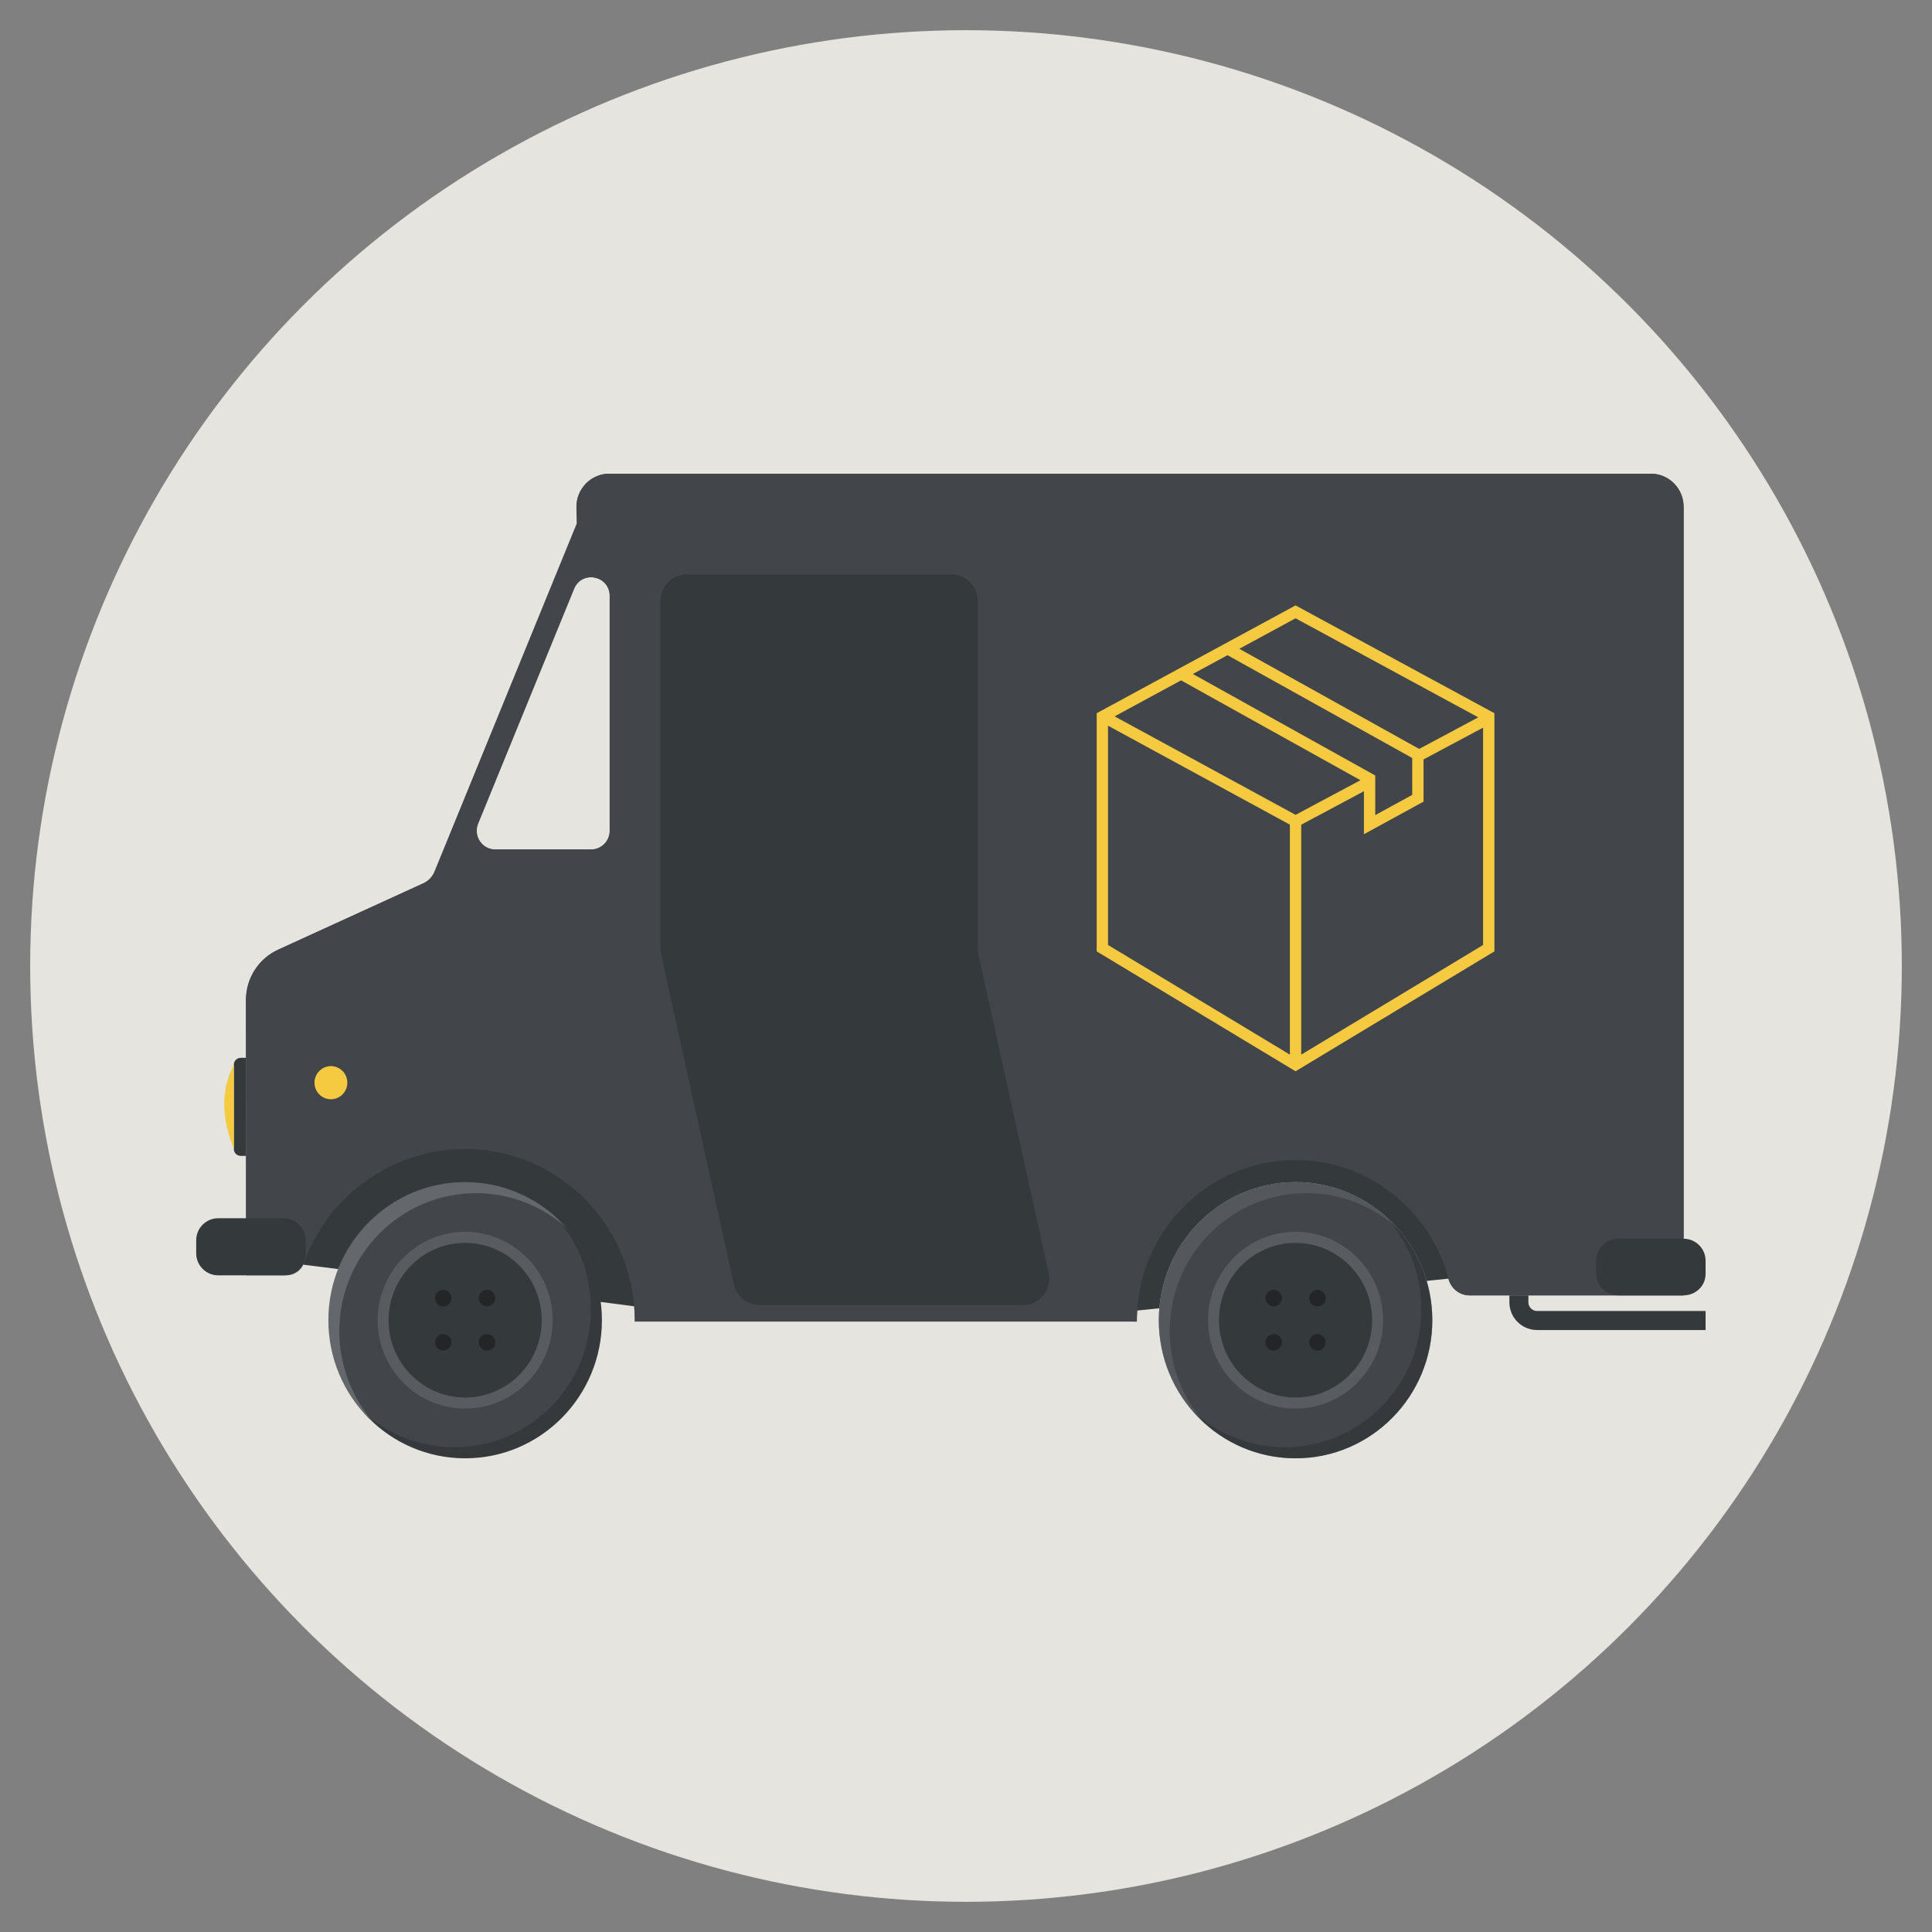 <?xml version="1.0" ?><!DOCTYPE svg  PUBLIC '-//W3C//DTD SVG 1.1//EN'  'http://www.w3.org/Graphics/SVG/1.1/DTD/svg11.dtd'><svg enable-background="new 0 0 128 128" id="Слой_1" version="1.1" viewBox="0 0 128 128" xml:space="preserve" xmlns="http://www.w3.org/2000/svg" xmlns:xlink="http://www.w3.org/1999/xlink"><rect x="0" y="0" width="128" height="128" fill="#808080" stroke="none"/><g><circle cx="64" cy="64" fill="#E5E4DE" r="62"/><path d="M113,88.117h-11.163c-1.013,0-1.837-0.824-1.837-1.837v-0.46h1.26v0.46c0,0.318,0.259,0.577,0.577,0.577   H113V88.117z" fill="#34393B"/><path d="M40.363,31.384c-1.225,0-2.208,1.021-2.174,2.257l0.029,1.037l-9.43,23.068   c-0.141,0.344-0.406,0.621-0.742,0.775l-9.624,4.399c-1.297,0.593-2.13,1.897-2.13,3.334l0.014,17.965l3.565-0.457   c0,0,22.176,2.76,22.175,2.79L71.964,87.1V31.384H40.363z M40.392,55.038c0,0.687-0.552,1.244-1.232,1.244h-6.356   c-0.878,0-1.474-0.9-1.139-1.719l6.356-15.549c0.515-1.259,2.371-0.888,2.371,0.475V55.038z" fill="#34393B"/><path d="M109.362,31.384H71.951v56.113l3.364,0.062c0-0.031-0.005-0.061-0.005-0.091   c0-0.217,0.019-0.428,0.032-0.642l20.615-2.112c0.173,0.647,0.738,1.107,1.402,1.107h14.177V33.58   C111.536,32.367,110.563,31.384,109.362,31.384z" fill="#34393B"/><path d="M109.376,31.384H71.964h-0.014H40.377c-1.225,0-2.208,1.021-2.174,2.257l0.029,1.037L28.801,57.75   c-0.14,0.342-0.405,0.618-0.741,0.771l-9.624,4.399c-1.297,0.593-2.13,1.897-2.13,3.334v18.24h2.645   c0.523,0,1.01-0.314,1.183-0.807c1.551-4.407,5.795-7.564,10.681-7.564c6.195,0,11.234,5.089,11.234,11.345   c0,0.031-0.004,0.061-0.005,0.091h29.904h0.014h3.365c0-0.031-0.005-0.061-0.005-0.091c0-5.852,4.715-10.613,10.51-10.613   c4.861,0,8.951,3.354,10.145,7.888c0.167,0.635,0.738,1.078,1.395,1.078h14.177V33.58C111.55,32.367,110.577,31.384,109.376,31.384   z M40.407,55.038c0,0.687-0.552,1.244-1.232,1.244h-6.356c-0.878,0-1.474-0.9-1.139-1.719l6.356-15.549   c0.515-1.259,2.371-0.888,2.371,0.475V55.038z" fill="#42464A"/><path d="M85.834,40.11l-13.175,7.142v15.779l13.175,7.944l13.175-7.944V47.252L85.834,40.11z M97.941,47.526   l-3.919,2.091l-11.915-6.633l3.727-2.02L97.941,47.526z M79.029,44.652l2.296-1.245l12.238,6.812v2.445l-2.45,1.34v-2.625   L79.029,44.652z M85.836,53.986l-11.99-6.525l4.402-2.386l11.886,6.616L85.836,53.986z M73.409,48.079l12.05,6.557v15.237   l-12.05-7.266V48.079z M86.209,69.873V54.638l4.154-2.217v2.849l3.95-2.16v-2.797l3.945-2.105v14.401L86.209,69.873z" fill="#F5CA41"/><ellipse cx="85.834" cy="87.467" fill="#79AAB8" rx="9.06" ry="9.149"/><path d="M107.219,85.82h4.317c0.805,0,1.464-0.62,1.464-1.425v-0.868c0-0.805-0.652-1.457-1.457-1.457h-4.335   c-0.805,0-1.457,0.652-1.457,1.457v0.868C105.752,85.2,106.414,85.82,107.219,85.82z" fill="#34393B"/><ellipse cx="30.817" cy="87.467" fill="#42464A" rx="9.06" ry="9.149"/><path d="M31.542,79.05c2.317,0,4.425,0.886,6.027,2.331c-1.659-1.876-4.065-3.063-6.752-3.063   c-5.004,0-9.06,4.096-9.06,9.149c0,2.713,1.176,5.142,3.033,6.818c-1.431-1.618-2.309-3.746-2.309-6.086   C22.482,83.146,26.538,79.05,31.542,79.05z" fill="#F6FBFB" opacity="0.1"/><path d="M36.844,80.649c1.431,1.618,2.308,3.746,2.308,6.086c0,5.053-4.056,9.149-9.06,9.149   c-2.317,0-4.425-0.886-6.027-2.331c1.659,1.876,4.065,3.063,6.751,3.063c5.004,0,9.06-4.096,9.06-9.149   C39.877,84.754,38.701,82.325,36.844,80.649z" fill="#020507" opacity="0.2"/><path d="M30.817,92.956c-2.998,0-5.436-2.462-5.436-5.489s2.438-5.489,5.436-5.489s5.436,2.462,5.436,5.489   S33.815,92.956,30.817,92.956z" fill="#34393B"/><path d="M31.542,79.05c2.317,0,4.425,0.886,6.027,2.331c-1.659-1.876-4.065-3.063-6.752-3.063   c-5.004,0-9.06,4.096-9.06,9.149c0,2.713,1.176,5.142,3.033,6.818c-1.431-1.618-2.309-3.746-2.309-6.086   C22.482,83.146,26.538,79.05,31.542,79.05z" fill="#F5F7F9" opacity="0.1"/><path d="M30.817,93.322c-3.197,0-5.798-2.627-5.798-5.855s2.601-5.855,5.798-5.855s5.798,2.627,5.798,5.855   S34.014,93.322,30.817,93.322z M30.817,82.344c-2.797,0-5.074,2.298-5.074,5.123s2.276,5.123,5.074,5.123s5.074-2.298,5.074-5.123   S33.614,82.344,30.817,82.344z" fill="#585C60"/><path d="M14.457,84.494h4.335c0.805,0,1.457-0.652,1.457-1.457v-0.868c0-0.805-0.652-1.457-1.457-1.457h-4.335   c-0.805,0-1.457,0.652-1.457,1.457v0.868C13,83.842,13.652,84.494,14.457,84.494z" fill="#34393B"/><path d="M48.62,85.088L43.8,63.226c-0.027-0.124-0.041-0.25-0.041-0.377V39.813c0-0.966,0.784-1.75,1.75-1.75   h17.519c0.966,0,1.75,0.784,1.75,1.75v23.036c0,0.127,0.014,0.253,0.041,0.377l4.654,21.108c0.241,1.092-0.591,2.127-1.709,2.127   H50.329C49.508,86.461,48.797,85.89,48.62,85.088z" fill="#34393B"/><ellipse cx="29.368" cy="86.003" fill="#242527" rx="0.544" ry="0.549"/><ellipse cx="29.368" cy="88.931" fill="#242527" rx="0.544" ry="0.549"/><ellipse cx="32.267" cy="88.931" fill="#242527" rx="0.544" ry="0.549"/><ellipse cx="32.267" cy="86.003" fill="#242527" rx="0.544" ry="0.549"/><ellipse cx="85.834" cy="87.467" fill="#42464A" rx="9.06" ry="9.149"/><path d="M91.861,80.649c1.431,1.618,2.308,3.746,2.308,6.086c0,5.053-4.056,9.149-9.06,9.149   c-2.317,0-4.425-0.886-6.027-2.331c1.659,1.876,4.065,3.063,6.751,3.063c5.004,0,9.06-4.096,9.06-9.149   C94.894,84.754,93.718,82.325,91.861,80.649z" fill="#020507" opacity="0.2"/><path d="M85.834,92.956c-2.998,0-5.436-2.462-5.436-5.489s2.438-5.489,5.436-5.489c2.998,0,5.436,2.462,5.436,5.489   S88.832,92.956,85.834,92.956z" fill="#34393B"/><path d="M86.559,79.05c2.317,0,4.425,0.886,6.027,2.331c-1.659-1.876-4.065-3.063-6.752-3.063   c-5.004,0-9.06,4.096-9.06,9.149c0,2.713,1.176,5.142,3.033,6.818c-1.431-1.618-2.309-3.746-2.309-6.086   C77.499,83.146,81.555,79.05,86.559,79.05z" fill="#F5F7F9" opacity="0.1"/><path d="M85.834,93.322c-3.197,0-5.798-2.627-5.798-5.855s2.601-5.855,5.798-5.855s5.798,2.627,5.798,5.855   S89.031,93.322,85.834,93.322z M85.834,82.344c-2.797,0-5.074,2.298-5.074,5.123s2.276,5.123,5.074,5.123   c2.797,0,5.074-2.298,5.074-5.123S88.631,82.344,85.834,82.344z" fill="#585C60"/><ellipse cx="84.385" cy="86.003" fill="#242527" rx="0.544" ry="0.549"/><ellipse cx="84.385" cy="88.931" fill="#242527" rx="0.544" ry="0.549"/><ellipse cx="87.284" cy="88.931" fill="#242527" rx="0.544" ry="0.549"/><ellipse cx="87.284" cy="86.003" fill="#242527" rx="0.544" ry="0.549"/><path d="M15.947,76.58h0.346v-6.496h-0.346c-0.251,0-0.455,0.204-0.455,0.455v5.586   C15.492,76.376,15.695,76.58,15.947,76.58z" fill="#34393B"/><path d="M15.492,76.122c-0.762-1.914-0.929-3.786,0-5.581V76.122z" fill="#F5CA41"/><ellipse cx="21.924" cy="71.731" fill="#F5CA41" rx="1.087" ry="1.098"/></g></svg>